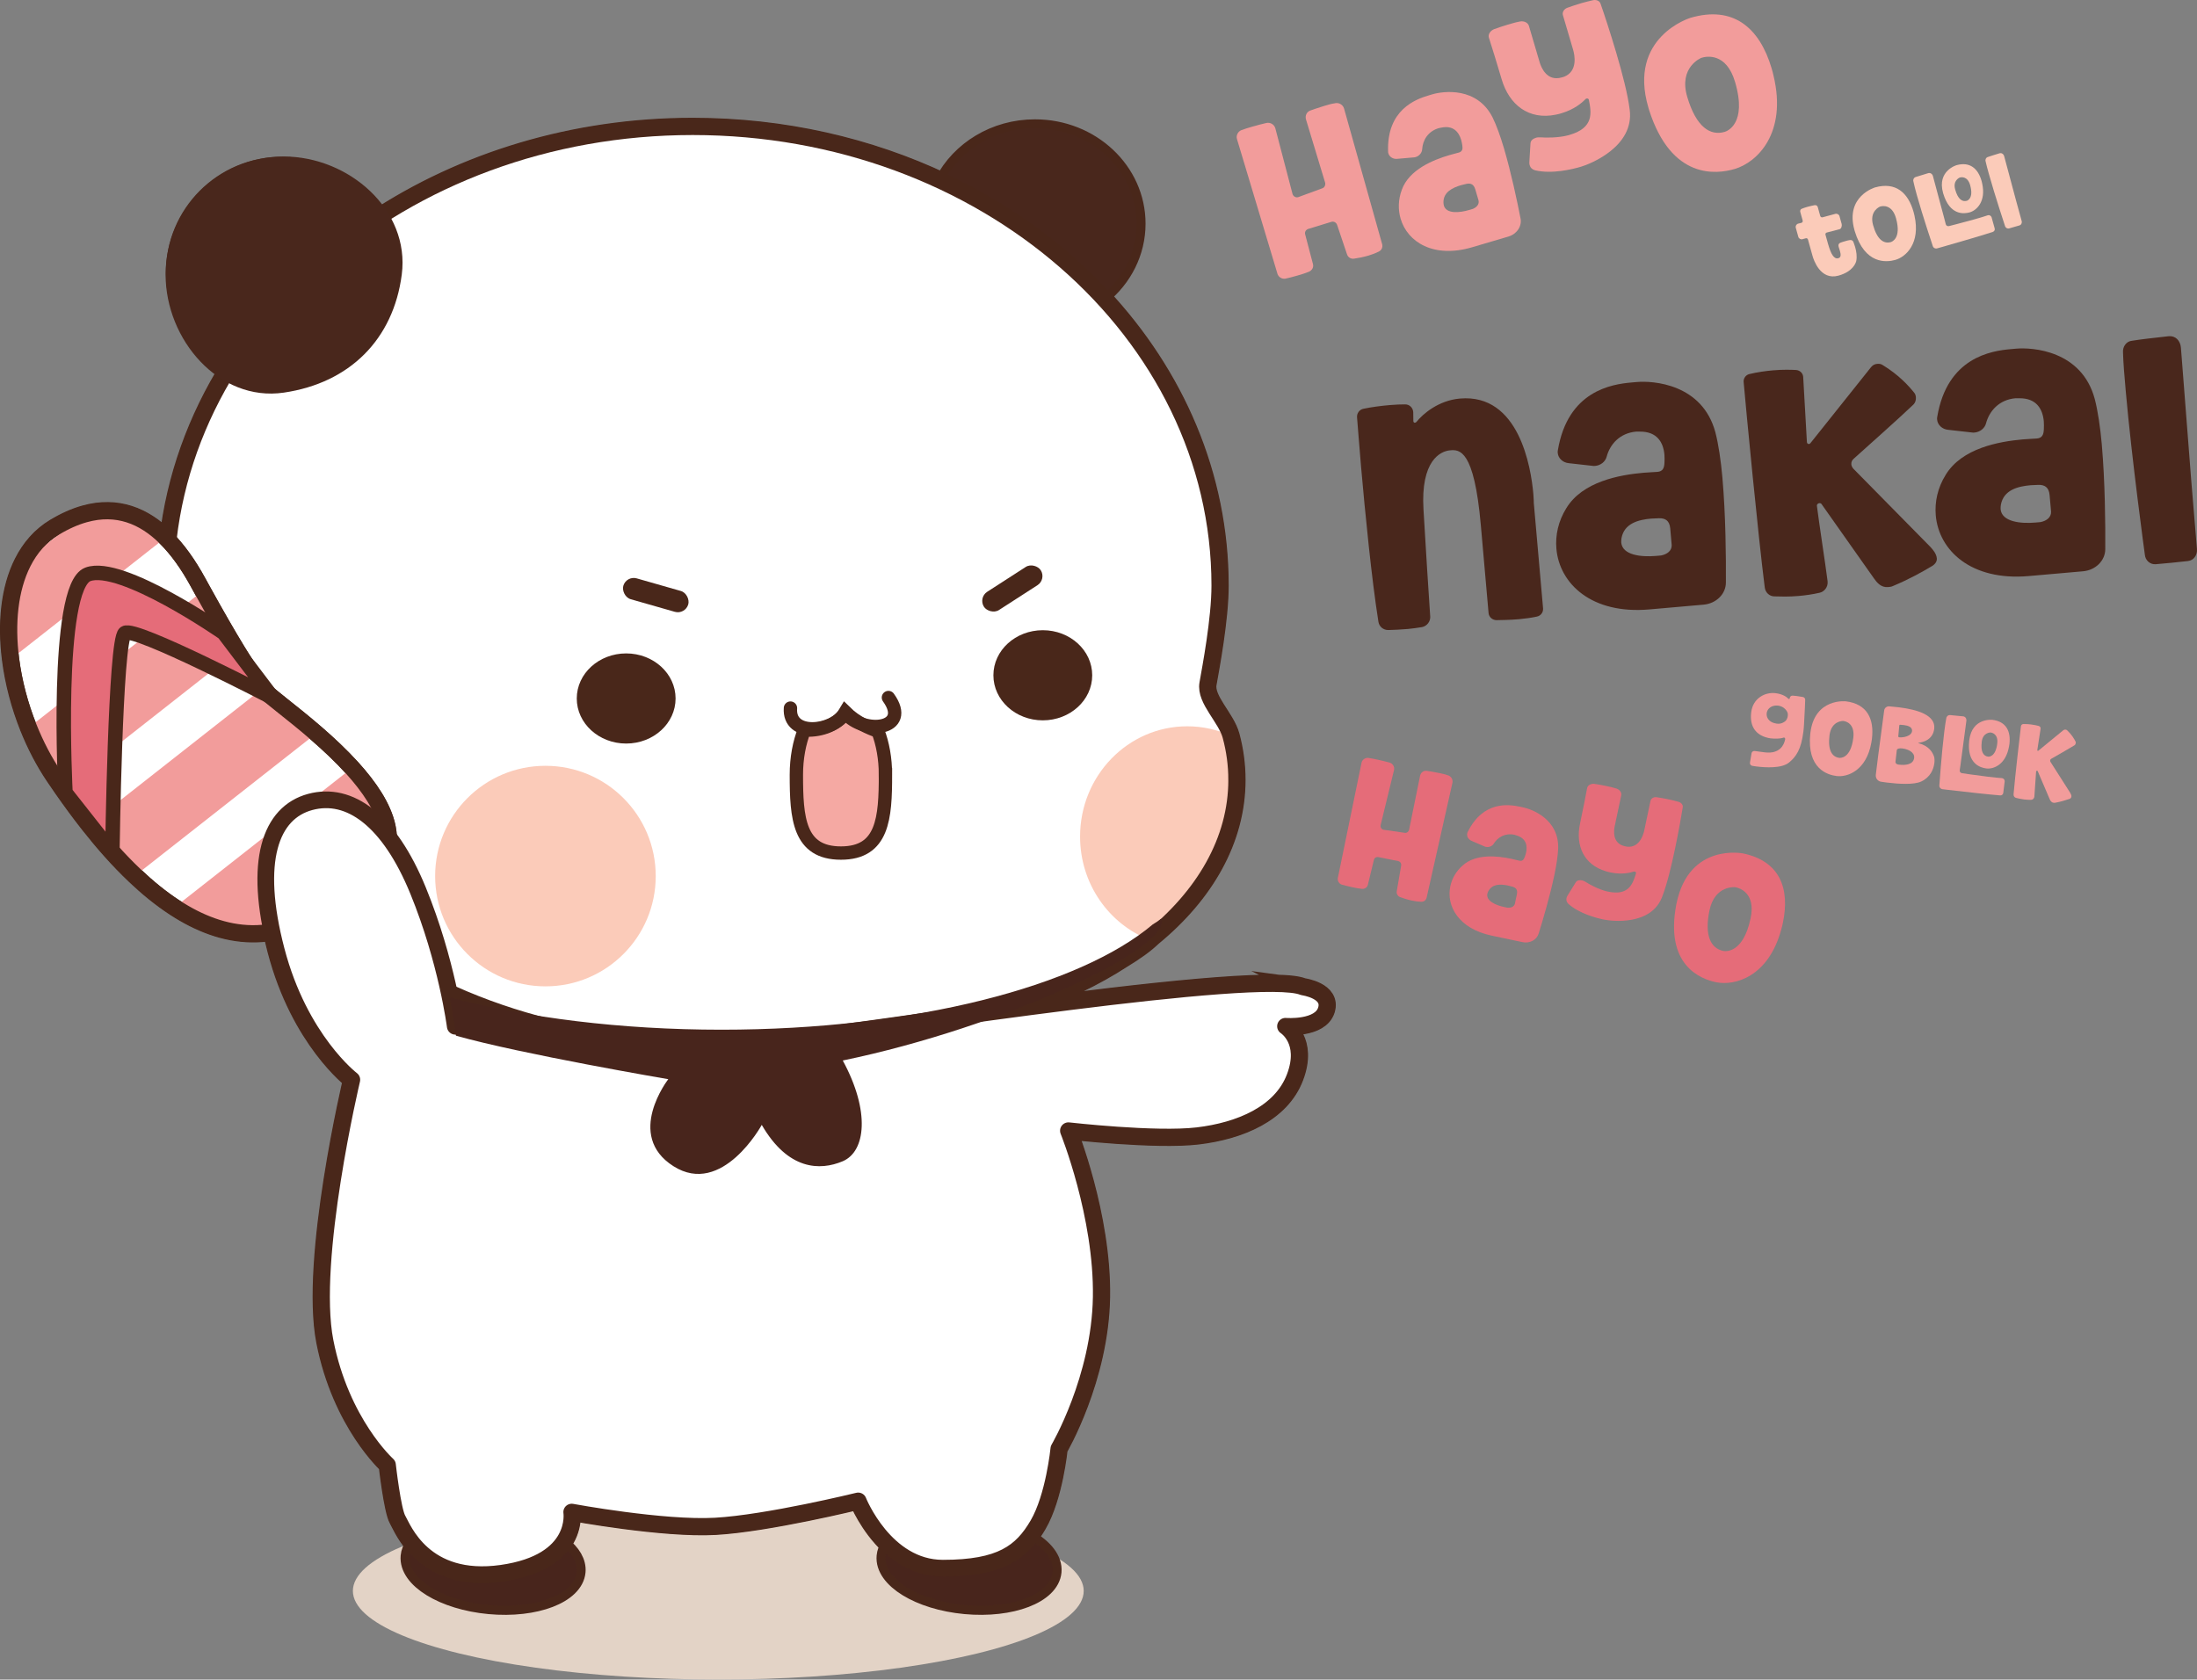 <?xml version="1.0" encoding="UTF-8"?>
<svg id="Layer_2" data-name="Layer 2" xmlns="http://www.w3.org/2000/svg" xmlns:xlink="http://www.w3.org/1999/xlink" viewBox="0 0 1974.4 1509.63">
  <rect x="0" y="0" width="1974.4" height="1509.63" fill="#808080" stroke="none"/>
  <defs>
    <style>
      .cls-1, .cls-2 {
        fill: none;
      }

      .cls-1, .cls-2, .cls-3, .cls-4, .cls-5, .cls-6, .cls-7 {
        stroke: #49271a;
      }

      .cls-1, .cls-3, .cls-6 {
        stroke-linecap: round;
        stroke-linejoin: round;
      }

      .cls-1, .cls-7 {
        stroke-width: 12px;
      }

      .cls-8 {
        clip-path: url(#clippath);
      }

      .cls-2, .cls-4, .cls-5, .cls-7 {
        stroke-miterlimit: 10;
      }

      .cls-2, .cls-5, .cls-6 {
        stroke-width: 15px;
      }

      .cls-9 {
        fill: #f29c9b;
      }

      .cls-10, .cls-3, .cls-4 {
        fill: #e56c79;
      }

      .cls-11 {
        fill: #e3d3c6;
      }

      .cls-12, .cls-5, .cls-6 {
        fill: #fff;
      }

      .cls-13 {
        fill: #fbcbb9;
      }

      .cls-14 {
        fill: #49271a;
      }

      .cls-15 {
        fill: #49271c;
      }

      .cls-16 {
        fill: #48251c;
      }

      .cls-3 {
        stroke-width: 13px;
      }

      .cls-4 {
        stroke-width: 16px;
      }

      .cls-7 {
        fill: #f5a9a3;
      }
    </style>
    <clipPath id="clippath">
      <path class="cls-5" d="M1111.37,700.97c0,54.53-29.38,104.57-78.37,143.74-63.85,51.07-160.99,83.67-269.8,83.67-10.24,0-29.06,12.65-39.07,12.08-35.39,7.35-63.63-1.69-101.6-1.69-261.62,0-473.71-184.66-473.71-412.45S360.9,113.87,622.52,113.87s473.7,184.66,473.7,412.45c0,30.29-8.32,73.88-10.86,88.26s16.37,30.53,20.74,46.79c3.46,12.86,5.27,26.09,5.27,39.6Z"/>
    </clipPath>
  </defs>
  <g id="Layer_2-2" data-name="Layer 2">
    <ellipse class="cls-11" cx="645.52" cy="1429.96" rx="328.39" ry="79.66"/>
    <path class="cls-4" d="M1171.08,887.12c-22.42-9.44-145.38,4.56-256.48,19.3,3.24-1.26,6.44-2.52,9.61-3.78,31.26-10.67,59.72-24.35,84.5-40.46,11.7-7.06,20.89-13.72,26.96-19.66,47.38-38.84,75.69-88.03,75.69-141.55,0-13.51-1.81-26.74-5.27-39.6-4.37-16.26-23.29-32.41-20.74-46.79s10.86-57.97,10.86-88.26c0-98.76-39.87-189.4-106.35-260.41,19.37-15.73,31.62-38.96,31.62-64.89,0-47.37-40.91-85.77-91.38-85.77-36.12,0-67.34,19.67-82.18,48.22-67.03-31.64-143.81-49.6-225.41-49.6-107.4,0-206.44,31.12-285.9,83.57-16.54-28.97-47.73-48.51-83.48-48.51-53.05,0-96.06,43.01-96.06,96.06,0,36.11,19.93,67.56,49.39,83.97-29.68,47.33-49.01,100.28-55.36,156.55-.76-.79-1.52-1.57-2.3-2.33-19.5-19.24-43.49-29.24-72.8-21.03-8.54,2.39-17.53,6.33-27,12.04-12.44,7.5-21.82,18.37-28.45,31.53-11.9,23.61-14.93,54.6-10.85,86.76,2.61,20.58,8.13,41.63,16.12,61.54,6.27,15.67,14.08,30.64,23.18,44.1,2.25,3.33,4.62,6.79,7.09,10.35,7.18,10.32,15.27,21.45,24.15,32.71,12.33,15.64,26.19,31.52,41.28,45.81,11.19,10.62,23.06,20.35,35.49,28.46,21.7,14.16,45.09,23.37,69.51,23.62,5.89,.06,11.85-.41,17.85-1.44,1.13,5.36,2.43,10.88,3.93,16.61,21.13,80.66,67.88,116.25,67.88,116.25,0,0-38.41,161.82-24.01,235.27,14.4,73.45,56.05,110.95,56.05,110.95,0,0,4.64,41.06,9.27,49,1.84,3.15,5.87,12.98,14.45,23.07-2.21,3.09-3.57,6.44-3.9,10-1.9,20.47,30.18,40.19,71.65,44.04,41.47,3.85,76.63-9.63,78.53-30.1,.79-8.51-4.3-16.88-13.48-24.04,11.45-14.6,9.02-29.6,9.02-29.6,0,0,82.11,15.23,129.13,12.58,47.02-2.65,128.33-22.61,128.33-22.61,0,0,9.03,22.75,28.03,40.34-1.95,2.91-3.15,6.05-3.46,9.38-1.9,20.47,30.18,40.19,71.65,44.04,41.47,3.85,76.63-9.63,78.53-30.1,1.01-10.85-7.53-21.49-21.95-29.66,3.15-3.85,5.99-8.09,8.68-12.71,14.59-25.01,18.84-68.2,18.84-68.2,0,0,36.89-62.74,38.1-136.29,1.21-73.55-29.5-149.56-29.5-149.56,0,0,78.4,8.93,116.11,4.47,37.71-4.47,74.93-19.85,87.33-52.6,12.41-32.75-8.35-45.75-8.35-45.75,0,0,31.17,2.58,36.52-14.61,5.34-17.19-20.69-20.69-20.69-20.69Zm-744.18,14.94c-7.59-1.75-15.04-3.59-22.31-5.51-.29-1.4-.59-2.85-.91-4.35,7.62,3.46,15.36,6.75,23.22,9.86Z"/>
    <ellipse class="cls-15" cx="930.11" cy="201.02" rx="91.38" ry="85.77"/>
    <ellipse class="cls-16" cx="870.92" cy="1405.75" rx="37.23" ry="75.41" transform="translate(-609.31 2143.02) rotate(-84.7)"/>
    <ellipse class="cls-16" cx="443.16" cy="1405.75" rx="37.23" ry="75.41" transform="translate(-997.53 1717.1) rotate(-84.7)"/>
    <g>
      <path class="cls-12" d="M1111.37,700.97c0,54.53-29.38,104.57-78.37,143.74-63.85,51.07-160.99,83.67-269.8,83.67-10.24,0-29.06,12.65-39.07,12.08-35.39,7.35-63.63-1.69-101.6-1.69-261.62,0-473.71-184.66-473.71-412.45S360.9,113.87,622.52,113.87s473.7,184.66,473.7,412.45c0,30.29-8.32,73.88-10.86,88.26s16.37,30.53,20.74,46.79c3.46,12.86,5.27,26.09,5.27,39.6Z"/>
      <g class="cls-8">
        <path class="cls-13" d="M1111.37,700.97c0,54.53-29.38,104.57-78.37,143.74-36.44-14.12-62.36-50.33-62.36-92.78,0-54.74,43.11-99.12,96.29-99.12,13.95,0,27.21,3.06,39.18,8.56,3.46,12.86,5.27,26.09,5.27,39.6Z"/>
      </g>
      <path class="cls-2" d="M1111.37,700.97c0,54.53-29.38,104.57-78.37,143.74-63.85,51.07-160.99,83.67-269.8,83.67-10.24,0-29.06,12.65-39.07,12.08-35.39,7.35-63.63-1.69-101.6-1.69-261.62,0-473.71-184.66-473.71-412.45S360.9,113.87,622.52,113.87s473.7,184.66,473.7,412.45c0,30.29-8.32,73.88-10.86,88.26s16.37,30.53,20.74,46.79c3.46,12.86,5.27,26.09,5.27,39.6Z"/>
    </g>
    <circle class="cls-13" cx="490.17" cy="787.44" r="99.12"/>
    <ellipse class="cls-14" cx="937.15" cy="606.95" rx="44.4" ry="40.51"/>
    <ellipse class="cls-14" cx="562.73" cy="627.81" rx="44.4" ry="40.51"/>
    <rect class="cls-14" x="879.43" y="519.25" width="60.7" height="19.5" rx="9.75" ry="9.75" transform="translate(-141.5 577.49) rotate(-32.82)"/>
    <path class="cls-5" d="M306.44,805.31c-27.26,24.34-54.15,34.03-79.9,33.76-24.42-.25-47.81-9.46-69.51-23.62-12.43-8.11-24.3-17.84-35.49-28.46-15.09-14.29-28.95-30.17-41.28-45.81-8.88-11.26-16.97-22.39-24.15-32.71-2.47-3.56-4.84-7.02-7.09-10.35-9.1-13.46-16.91-28.43-23.18-44.1-7.99-19.91-13.51-40.96-16.12-61.54-4.08-32.16-1.05-63.15,10.85-86.76,6.63-13.16,16.01-24.03,28.45-31.53,9.47-5.71,18.46-9.65,27-12.04,29.31-8.21,53.3,1.79,72.8,21.03,11.02,10.86,20.61,24.67,28.91,39.82,1.52,2.78,3.01,5.49,4.48,8.14,12.12,21.94,22.35,39.68,31.01,53.88,9.05,14.85,16.39,25.83,22.4,33.68,.06,.08,.13,.16,.2,.25,4.46,5.44,25.57,20.44,48.4,40.22,10.88,9.43,22.15,19.95,32.2,31.03,15.47,17.07,28.01,35.49,31.69,53.34,4.7,22.83-5.06,44.74-41.67,61.77Z"/>
    <path class="cls-9" d="M148.82,483.18L9.72,592.48c-4.08-32.16-1.05-63.15,10.85-86.76l55.45-43.57c29.31-8.21,53.3,1.79,72.8,21.03Z"/>
    <path class="cls-9" d="M213.22,585.02l-157.11,123.45c-2.47-3.56-4.84-7.02-7.09-10.35-9.1-13.46-16.91-28.43-23.18-44.1l156.37-122.88c12.12,21.94,22.35,39.68,31.01,53.88Z"/>
    <path class="cls-9" d="M284.22,659.17l-162.68,127.82c-15.09-14.29-28.95-30.17-41.28-45.81l155.56-122.23c4.46,5.44,25.57,20.44,48.4,40.22Z"/>
    <path class="cls-9" d="M348.11,743.54l-121.57,95.53c-24.42-.25-47.81-9.46-69.51-23.62l159.39-125.25c15.47,17.07,28.01,35.49,31.69,53.34Z"/>
    <path class="cls-2" d="M306.44,805.31c-27.26,24.34-54.15,34.03-79.9,33.76-24.42-.25-47.81-9.46-69.51-23.62-12.43-8.11-24.3-17.84-35.49-28.46-15.09-14.29-28.95-30.17-41.28-45.81-8.88-11.26-16.97-22.39-24.15-32.71-2.47-3.56-4.84-7.02-7.09-10.35-9.1-13.46-16.91-28.43-23.18-44.1-7.99-19.91-13.51-40.96-16.12-61.54-4.08-32.16-1.05-63.15,10.85-86.76,6.63-13.16,16.01-24.03,28.45-31.53,9.47-5.71,18.46-9.65,27-12.04,29.31-8.21,53.3,1.79,72.8,21.03,11.02,10.86,20.61,24.67,28.91,39.82,1.52,2.78,3.01,5.49,4.48,8.14,12.12,21.94,22.35,39.68,31.01,53.88,9.05,14.85,16.39,25.83,22.4,33.68,.06,.08,.13,.16,.2,.25,4.46,5.44,25.57,20.44,48.4,40.22,10.88,9.43,22.15,19.95,32.2,31.03,15.47,17.07,28.01,35.49,31.69,53.34,4.7,22.83-5.06,44.74-41.67,61.77Z"/>
    <rect class="cls-14" x="558.94" y="525.16" width="60.7" height="19.5" rx="9.75" ry="9.75" transform="translate(1008.95 1211.14) rotate(-164.05)"/>
    <path class="cls-7" d="M795.75,696.36c0,38.88-2.16,70.39-40.03,70.39s-40.04-31.51-40.04-70.39c0-15,2.67-28.9,7.22-40.32,11.07,1.15,29.03-2.85,36.8-16.03,9.86,9.75,21.86,14.47,29.33,17.3,4.25,11.17,6.72,24.6,6.72,39.05Z"/>
    <path class="cls-1" d="M710.37,636.45c-1.89,26.16,37.62,22,49.33,4.55,16.81,19.88,59.58,14.91,38.71-14.04"/>
    <path class="cls-15" d="M361.06,246.79c-7.55,58.23-46.82,97.5-106.12,106.12-58,8.43-106.12-47.51-106.12-106.12s47.51-106.12,106.12-106.12,113.66,48,106.12,106.12Z"/>
    <path class="cls-6" d="M409.13,922.42s238.85,18.53,326.2,8.52c62.31-7.14,397.25-60.02,435.75-43.82,0,0,26.04,3.5,20.69,20.69s-36.52,14.61-36.52,14.61c0,0,20.75,13,8.35,45.75s-49.62,48.13-87.33,52.6-116.11-4.47-116.11-4.47c0,0,30.71,76.01,29.5,149.56s-38.1,136.29-38.1,136.29c0,0-4.24,43.18-18.84,68.2s-33.28,39.16-85.39,39.16-76.09-60.45-76.09-60.45c0,0-81.32,19.96-128.33,22.61s-129.13-12.58-129.13-12.58c0,0,7.28,45.03-62.91,54.96s-88.73-40.39-93.37-48.34-9.27-49-9.27-49c0,0-41.65-37.51-56.05-110.95s24.01-235.27,24.01-235.27c0,0-46.76-35.58-67.88-116.25s-5.1-123.82,30.43-133.42,71.06,16.35,96.99,79.71,33.4,121.89,33.4,121.89Z"/>
    <path class="cls-16" d="M757.38,953.2c24.87,45.77,20.53,81.82,0,90.54-20.54,8.72-49.25,8.03-72.8-32.67,0,0-35.47,64.97-79.34,37.15-43.86-27.81-4.66-78.22-4.66-78.22,0,0-132.37-22.55-190.84-39.12-1.1-8.77-3.74-24.27-5.51-34.42,69.03,18.31,153.26,29.06,244.16,29.06,172.88,0,321.6-38.88,387.58-94.64,3.06-1.81,5.58-3.52,7.51-5.11,10.79,26.05-142.38,97.73-286.1,127.43Z"/>
    <path class="cls-3" d="M101,765.86s2.49-190.75,11.27-196.9,133.01,58.45,133.01,58.45l-44.32-58.45s-92.2-64.1-122.06-52.69c-29.86,11.42-20.06,196.11-20.06,196.11l42.16,53.48Z"/>
    <g>
      <path class="cls-9" d="M1207.89,97.58l34.19,121.77c.77,2.61-.33,5.55-3.02,6.78-3.04,1.55-6.39,2.76-9.4,3.65-5.02,1.48-9.62,2.18-12.95,2.73-2.73,.37-5.39-1.25-6.22-4.06l-8.89-26.41c-.85-2.15-2.93-3.28-5.14-2.63l-20.62,6.3c-2.21,.65-3.54,2.79-2.89,5l6.96,26.54c.83,2.81-.73,5.67-3.42,6.9-3.5,1.47-7.11,2.54-10.32,3.48-4.22,1.24-8.29,2.23-11.16,2.86-2.93,.43-5.85-1.33-6.88-4.08l-36.52-121.52c-.95-3.21,1.03-6.85,4.19-8,2.95-1.09,6.17-2.04,9.18-2.93,4.82-1.42,9.5-2.58,12.97-3.39,3.47-.81,7.11,1.18,8.12,4.59l.12,.4,15.38,58.77c.59,2.01,2.79,3.54,5,2.89l.4-.12,21.27-7.81c2.01-.59,3.08-2.87,2.69-4.94l-17.23-56.91c-1.07-3.61,.71-7.2,4.33-8.26,0,0,6.11-2.24,12.33-4.08,3.21-.95,6.43-1.9,8.95-2.21,3.61-1.07,7.52,1.06,8.58,4.67Z"/>
      <path class="cls-9" d="M1351.51,133.04c6.46,21.89,12.04,48.19,14.96,63.26,1.41,7.01-3.27,14.06-10.9,16.32l-32.53,9.6c-34.74,10.25-58.14-4.67-64.3-25.56-2.43-8.23-2.25-17.24,1.04-26.07,6.6-18.32,28.5-26.97,42.76-31.17,3.41-1.01,6.28-1.64,8.49-2.29,3.21-.95,3.62-3.25,3.14-6.38-.27-1.67-.55-3.33-1.02-4.94-2.13-7.23-7.22-13.37-17.9-11.09-.8,.24-1.67,.27-2.27,.45-9.84,2.9-14.43,11.03-14.91,19.03-.17,3.11-2.59,6-5.81,6.95-.6,.18-1.2,.36-1.87,.33l-14.69,1.28c-3.59,.41-7.03-1.64-7.98-4.85-.18-.6-.3-1-.27-1.67-1.27-37.61,24.76-47.04,36.61-50.53l3.21-.95c9.64-2.84,40.26-7.08,54.25,21.1,3.34,6.87,6.84,16.54,9.99,27.18Zm-25.74,37.07c-1.42-4.82-4.51-5.66-8.18-4.79-1.41,.41-3.07,.69-4.68,1.16-7.63,2.25-15.85,6.21-15.71,15.55,.1,1.06,.13,1.93,.37,2.73,2.25,7.63,13.95,6.58,22.99,3.91l3.01-.89c3.5-1.47,5.98-4.16,5.17-7.64l-2.96-10.04Z"/>
      <path class="cls-9" d="M1354.71,22.22c3.61-1.07,7.43-2.19,11.36-2.92,3.53-.61,7.05,.97,7.94,3.99l9.6,32.53c1.3,4.42,6.34,17.78,19.99,13.75l2.01-.59c12.7-5.06,9.43-19.81,8.07-24.43l-9.13-30.93c-.77-2.61,.99-5.53,3.94-6.62,3.15-1.15,7.71-2.71,12.73-4.19,3.21-.95,6.89-1.81,10.36-2.62,3.07-.69,6.07,.61,6.84,3.22,2.71,7.71,8.53,25.21,14.04,43.88,5.39,18.27,10.48,37.73,12.12,51.44,4.22,32.81-35.01,48.54-43.85,51.14-7.63,2.25-25.94,6.78-41.19,3.2-2.62-.75-4.16-2.26-4.81-4.47-.41-1.41-.43-2.93-.24-4.51l.93-15.34c.15-2.45,2.26-4.16,5.08-4.99,1.2-.36,2.73-.37,4.05-.32,4.49,.42,16.08,.49,24.78-1.85l1.41-.41c21.69-6.4,19.5-19.73,17.13-31.47l-.06-.2c-.24-.8-1.22-1.17-2.02-.93-.4,.12-.6,.18-.94,.5-3.16,3.34-10.13,9.32-21.58,12.7-1.61,.47-3.21,.95-5.08,1.28-24.49,5.04-41.95-9.01-48.65-31.7-4.62-15.66-9.03-29.86-11.42-37.23l-.12-.4c-.83-2.81,1.27-6.05,4.57-7.46,3.35-1.21,7.51-2.65,12.13-4.02Z"/>
      <path class="cls-9" d="M1592.13,61.52c.59,2.01,1.24,4.22,1.7,6.49,12.44,51.78-14.77,77.93-34.85,83.85-16.27,4.8-56.86,10.01-76.99-53.03l-.59-2.01c-18.79-63.66,37.73-80.77,37.73-80.77,38.36-11.32,62.17,8.72,73.02,45.47Zm-32.88,12.11c-7.88-26.71-25.97-22.9-29.58-21.83l-.8,.24s-20.49,8.23-12.61,34.94c8.06,27.31,20.7,35.37,33.75,31.52,1.61-.47,20.45-6.91,9.25-44.86Z"/>
    </g>
    <g>
      <path class="cls-10" d="M1305.28,703.59l-23.17,103.13c-.47,2.23-2.44,3.96-4.91,3.79-2.85-.06-5.8-.51-8.36-1.05-4.28-.9-7.94-2.21-10.61-3.13-2.15-.81-3.47-3.06-2.96-5.45l3.94-22.95c.23-1.92-.86-3.58-2.74-3.98l-17.67-3.55c-1.88-.4-3.71,.65-4.11,2.53l-5.41,22.29c-.51,2.4-2.79,3.88-5.26,3.72-3.15-.31-6.24-.96-8.98-1.53-3.6-.76-6.98-1.65-9.35-2.33-2.33-.85-3.78-3.3-3.44-5.73l21.36-103.87c.58-2.74,3.48-4.63,6.26-4.23,2.6,.37,5.34,.95,7.91,1.49,4.11,.87,8.01,1.87,10.89,2.65,2.88,.78,4.77,3.69,4.15,6.6l-.07,.34-12.01,49.33c-.36,1.71,.65,3.71,2.53,4.11l.34,.07,18.75,2.7c1.71,.36,3.41-.89,3.94-2.57l9.91-48.7c.65-3.08,3.38-5.01,6.46-4.36,0,0,5.38,.78,10.69,1.9,2.74,.58,5.48,1.15,7.46,1.93,3.08,.65,5.11,3.76,4.46,6.84Z"/>
      <path class="cls-10" d="M1396.85,786.66c-3.93,18.66-10.27,40.22-14.1,52.47-1.74,5.71-7.99,9.05-14.49,7.68l-27.74-5.85c-29.62-6.24-40.91-26.51-37.16-44.31,1.48-7.02,5.19-13.57,11.11-18.76,12.12-10.86,31.66-8.53,43.82-5.96,2.91,.61,5.27,1.29,7.16,1.69,2.74,.58,3.96-.95,4.84-3.45,.46-1.33,.92-2.67,1.21-4.04,1.3-6.16,0-12.7-8.77-15.26-.68-.14-1.33-.46-1.85-.57-8.39-1.77-14.99,2.38-18.51,8.08-1.36,2.22-4.29,3.39-7.03,2.81-.51-.11-1.03-.22-1.51-.5l-11.31-4.89c-2.8-1.13-4.52-3.99-3.95-6.73,.11-.51,.18-.86,.46-1.33,13.99-28.17,36.88-24.78,46.98-22.65l2.74,.58c8.22,1.73,32.42,10.77,31.54,37.05-.27,6.38-1.53,14.88-3.44,23.95Zm-33.64,17.05c.87-4.11-1.07-5.95-4.12-6.77-1.2-.25-2.53-.71-3.9-1-6.51-1.37-14.12-1.72-17.73,5.21-.35,.82-.67,1.47-.81,2.15-1.37,6.51,7.65,10.38,15.35,12l2.57,.54c3.15,.31,6.05-.69,6.83-3.57l1.8-8.56Z"/>
      <path class="cls-10" d="M1443.18,706.41c3.08,.65,6.34,1.34,9.52,2.36,2.84,.96,4.8,3.52,4.26,6.08l-5.85,27.74c-.79,3.77-2.39,15.59,9.25,18.05l1.71,.36c11.35,1.32,14.8-10.83,15.63-14.77l5.56-26.37c.47-2.23,2.92-3.68,5.53-3.31,2.78,.41,6.75,1.06,11.03,1.97,2.74,.58,5.79,1.4,8.66,2.18,2.53,.71,4.23,2.86,3.76,5.08-1.07,6.75-3.73,21.93-7.08,37.85-3.28,15.58-7.26,31.91-11.49,42.64-9.91,25.81-45.01,21.81-52.55,20.22-6.51-1.37-21.77-5.3-31.57-13.99-1.63-1.6-2.16-3.32-1.77-5.2,.25-1.2,.85-2.33,1.61-3.42l6.77-10.91c1.08-1.74,3.32-2.16,5.71-1.66,1.03,.22,2.15,.81,3.11,1.37,3.14,2.09,11.63,6.74,18.96,8.47l1.2,.25c18.49,3.9,22.17-6.77,25.09-16.35l.04-.17c.14-.68-.43-1.34-1.12-1.49-.34-.07-.51-.11-.89,0-3.65,1.2-11.15,2.84-20.91,.78-1.37-.29-2.74-.58-4.24-1.07-20.02-6.01-27.28-23.28-23.21-42.63,2.82-13.36,5.21-25.55,6.37-31.92l.07-.34c.51-2.4,3.34-3.95,6.32-3.68,2.95,.44,6.58,1.03,10.52,1.86Z"/>
      <path class="cls-10" d="M1602.23,829.52c-.36,1.71-.76,3.6-1.33,5.44-11.39,43.02-41.79,51.46-58.91,47.85-13.87-2.92-45.8-15.2-35.59-69.56l.36-1.71c11.44-54.28,59.8-44.44,59.8-44.44,32.7,6.89,42.27,31.09,35.67,62.42Zm-28.99-4.14c4.8-22.77-10.02-27.15-13.1-27.8l-.69-.14s-18.34-2.08-23.14,20.7,1.19,34.23,12.32,36.58c1.37,.29,17.78,3.03,24.6-29.33Z"/>
    </g>
    <g>
      <path class="cls-15" d="M1381.04,554.24c-5.06,1.05-10.44,1.83-15.85,2.3-8.12,.71-15.69,.77-20.22,.87-3.63,.02-6.91-2.73-7.22-6.33l-6.96-79.07c-6.03-68.55-19.31-67.98-27.73-67.24-8.42,.74-26.48,8.99-23.79,53.29,1.82,31.05,4.77,78.35,6.06,96.42,.07,4.24-2.92,8.13-7.08,9.11-4.18,.67-8.36,1.34-12.87,1.74-6.61,.58-12.95,.84-17.79,.96-4.23,.07-8.13-2.92-8.83-7.4-6.12-38.55-11.93-97.72-15.61-139.51-1.75-19.84-2.85-35.8-3.59-44.22-.32-3.61,2.1-7.15,5.98-7.8,7.44-1.56,15.83-2.6,23.34-3.27,5.41-.48,10.55-.63,13.88-.62,3.94-.04,6.93,3.03,7.25,6.63l.05,.6,.09,7.87c.08,.9,.73,1.45,1.33,1.4s1.18-.41,1.45-.73c5.73-7.17,19.81-19.32,39.05-21.01,53.21-4.68,63.92,61.94,66.01,85.69,.45,5.11,.41,8.14,.41,8.14l8.33,94.7c.32,3.61-2.12,6.85-5.71,7.47Z"/>
      <path class="cls-15" d="M1547.94,429.89c2.88,32.77,3.26,71.52,3.09,93.65,0,10.3-8.63,18.94-20.06,19.94l-48.7,4.28c-52.01,4.58-80.81-23.19-83.56-54.45-1.08-12.33,1.74-25,8.91-36.53,14.55-24,47.96-29.97,69.3-31.85,5.11-.45,9.35-.52,12.65-.81,4.81-.42,6.05-3.56,6.25-8.12,.09-2.43,.18-4.86-.03-7.27-.95-10.82-6.39-20.95-22.13-20.78-1.2,.11-2.43-.09-3.33,0-14.73,1.3-23.53,11.46-26.49,22.63-1.13,4.34-5.38,7.74-10.19,8.17-.9,.08-1.8,.16-2.73-.06l-21.11-2.38c-5.19-.45-9.47-4.32-9.89-9.13-.08-.9-.13-1.5,.09-2.43,8.93-53.5,48.4-59.4,66.14-60.96l4.81-.42c14.43-1.27,58.91,1.48,70.64,45.29,2.76,10.66,4.95,25.32,6.36,41.25Zm-46.94,45.03c-.63-7.22-4.75-9.28-10.19-9.1-2.11,.19-4.54,.1-6.94,.31-11.42,1-24.17,4.25-26.64,17.49-.17,1.53-.36,2.76-.26,3.96,1,11.42,17.83,13.28,31.36,12.09l4.51-.4c5.36-1.08,9.63-4.18,9.48-9.32l-1.32-15.03Z"/>
      <path class="cls-15" d="M1740.58,501.71c.21,2.41-.81,4.62-3.65,6.68-10.07,6.04-21.05,12.15-35.66,18.29-1.45,.73-2.95,.87-4.46,1-6.31,.56-10.04-3.96-12.82-7.96l-47.08-66.75c-.35-.58-1.28-.8-1.88-.74-1.2,.11-2.33,1.11-2.22,2.32,2.08,16.78,7.58,51.75,9.58,67.63l.05,.6c.42,4.81-2.84,9.04-7.3,10.03-6.53,1.48-12.82,2.34-18.83,2.87-8.72,.77-16.31,.53-21.48,.37-4.54,.1-8.49-3.5-8.91-8.31-5.88-46.14-16.64-158.2-18.94-184.36-.29-3.31,1.88-6.22,4.83-7.09,8.01-1.92,15.2-2.85,21.51-3.41,9.32-.82,16.31-.53,20.88-.32,3.36,.31,6,2.8,6.29,6.11l3.35,58.78c.11,1.2,1.06,1.72,1.96,1.64,.3-.03,.88-.38,1.15-.71l54.57-68.42c1.65-1.96,3.4-2.72,5.5-2.91,1.8-.16,3.33,0,4.94,1.08,14.4,8.73,23.47,18.84,28.24,24.78,1.01,1.12,1.44,2.6,1.57,4.1,.21,2.4-.48,4.89-2.15,6.55-12.85,12.34-42.08,38.24-53.59,48.64-1.7,1.36-2.44,3.24-2.26,5.35,.11,1.2,.84,2.65,1.85,3.78l69.2,70.26c2.34,2.52,5.39,6.19,5.74,10.1Z"/>
      <path class="cls-15" d="M1888.87,399.9c2.88,32.77,3.26,71.52,3.09,93.65,0,10.3-8.63,18.94-20.06,19.94l-48.7,4.28c-52.01,4.58-80.81-23.19-83.56-54.45-1.08-12.33,1.74-25,8.91-36.53,14.55-24,47.96-29.97,69.3-31.85,5.11-.45,9.35-.52,12.65-.81,4.81-.42,6.05-3.56,6.25-8.12,.09-2.43,.18-4.86-.03-7.27-.95-10.82-6.39-20.95-22.13-20.78-1.2,.11-2.43-.09-3.33,0-14.73,1.3-23.53,11.46-26.49,22.63-1.13,4.34-5.38,7.74-10.19,8.17-.9,.08-1.8,.16-2.73-.06l-21.11-2.38c-5.19-.45-9.47-4.32-9.89-9.13-.08-.9-.13-1.5,.09-2.43,8.93-53.5,48.4-59.4,66.14-60.96l4.81-.42c14.43-1.27,58.91,1.48,70.64,45.29,2.76,10.66,4.95,25.32,6.36,41.25Zm-46.94,45.03c-.63-7.22-4.75-9.28-10.19-9.1-2.11,.19-4.54,.1-6.94,.31-11.42,1-24.17,4.25-26.64,17.49-.17,1.53-.36,2.76-.26,3.96,1,11.42,17.83,13.28,31.36,12.09l4.51-.4c5.36-1.08,9.63-4.18,9.48-9.32l-1.32-15.03Z"/>
      <path class="cls-15" d="M1966.21,504.28c-10.19,1.2-20.12,2.07-28.83,2.84-5.11,.45-9.39-3.42-9.84-8.53,0,0-11.82-86.22-17.19-147.25-1.16-13.23-2.2-24.95-2.44-34.63-.45-5.11,3.06-9.96,7.87-10.39,7.16-1.24,20.66-2.73,33.27-4.14,6.01-.53,10.34,3.94,10.9,10.25,0,0,9.22,118.56,9.24,118.86l5.17,62.26c.48,5.41-3.04,10.27-8.15,10.72Z"/>
    </g>
    <g>
      <path class="cls-9" d="M1620.61,657.92c-1.9,15.4-6.37,22.21-12.97,27.54-6.61,5.34-21.02,4.47-29.36,3.44-1.39-.17-2.57-.42-3.56-.54-1.38-.27-2.24-1.49-2.08-2.78l1.47-8.69c.25-1.18,1.46-2.04,2.85-1.87,1.99,.25,3.96,.59,8.63,1.16l.5,.06c13.41,1.65,17.28-6.84,18.18-11.68l.02-.2c.09-.7-.34-1.35-1.03-1.44-.2-.02-.41,.05-.62,.12-2.54,1-7.69,1.07-11.47,.6-1.09-.13-1.97-.35-2.76-.54-10.08-2.45-16.14-9.75-14.66-22.58l.05-.4c1.54-12.52,12.43-18.23,21.87-17.07,6.55,.81,10.06,3.46,11.58,5.06,.09,.11,.19,.12,.39,.15,.3,.04,.72-.11,.77-.51l.06-.5c.15-1.19,1.26-2.06,2.57-2,1.3,.06,2.6,.22,3.89,.38,2.08,.26,3.96,.59,5.34,.86,1.18,.25,2.06,1.26,2.02,2.47-.02,2.62-.32,8.33-.99,21.15-.14,2.81-.36,5.4-.66,7.79Zm-13.95-14.43c.13-1.09,.08-2.31-.32-3.17-1.1-2.56-3.96-5.53-8.33-6.07-.79-.1-1.7-.11-2.72-.03-4.6,.54-7.19,3.55-7.6,6.83-.44,3.58,1.79,7.58,6.87,8.91,.78,.2,1.46,.38,2.16,.47,3.68,.45,6.17-.95,7.74-2.27,1.13-.97,1.96-2.78,2.19-4.67Z"/>
      <path class="cls-9" d="M1682.25,664.21c-.12,.99-.26,2.09-.49,3.17-4.4,25.07-21.31,31.36-31.24,30.13-8.04-.99-26.84-6.43-23.67-37.91l.12-.99c3.88-31.49,31.92-28.23,31.92-28.23,18.97,2.34,25.6,15.66,23.36,33.84Zm-16.72-.95c1.63-13.21-7.03-14.98-8.82-15.2l-.4-.05s-10.55-.29-12.18,12.92c-1.66,13.51,2.34,19.45,8.8,20.24,.79,.1,10.28,.86,12.59-17.91Z"/>
      <path class="cls-9" d="M1738.36,685.95c-.67,5.46-3.58,12.67-11.81,16.5-6.52,3.03-20.04,2.27-30.87,.93-1.89-.23-3.56-.54-5.25-.75-2.97-.47-5.04-3.24-4.68-6.22l2.13-17.28c1.03-8.34,3.68-28.19,5.4-40.58,.27-2.18,2.18-3.76,4.39-3.69,2.89,.26,5.88,.52,8.77,.88,16.99,2.09,33.01,7.09,31.84,19.05l-.04,.3c-1.26,10.23-10.68,12.2-14.25,12.56l-.11,.09c-.01,.1,.07,.21,.17,.22,9.67,2.5,12.88,8.44,14.11,12.33,.35,1.25,.5,3.29,.21,5.67Zm-31.53,1.36c5.06,.62,12.59,.14,13.35-6.02l.04-.3c.39-4.79-5.31-7.61-10.48-8.25l-.7-.09c-1.4-.07-4.22-.12-4.44,1.67l-1.17,10.34c-.17,1.39,1.12,2.36,2.41,2.52l.99,.12Zm-.9-25.42c-.06,.5,.51,.77,1.01,.83,3.49,.33,10.81-.99,11.37-5.56l.04-.3c.14-3.61-3.96-4.72-7.33-5.14-1.29-.16-2.38-.29-3.19-.29-.5-.06-.93,.19-.99,.68l-.9,9.77Z"/>
      <path class="cls-9" d="M1797.51,714.92c-5.4-.36-32.68-3.22-46.78-4.96l-5.07-.62c-1.79-.22-3.01-1.78-2.8-3.47,0,0,1.96-28.2,4.43-48.26,.56-4.57,1.18-8.73,1.78-11.98,.22-1.79,1.68-3.02,3.48-2.9,2.5,.21,7.08,.67,11.56,1.12l.2,.02c1.99,.24,3.07,2.09,2.83,4.08,0,0-5.21,38.99-5.22,39.09l-.74,5.15-.02,.2c-.16,1.29,.81,2.42,2.1,2.58,0,0,12.28,1.82,22.91,3.12,5.26,.65,10.24,1.16,13.05,1.31,1.39,.17,2.43,1.51,2.36,2.91l-1.29,10.43c-.17,1.39-1.5,2.34-2.79,2.18Zm8.29-45.97c-.09,.7-.27,1.38-.37,2.17-2.92,16.28-13.91,20.37-20.36,19.58-5.26-.65-17.54-4.18-15.41-24.69l.08-.7c2.52-20.46,20.81-18.31,20.81-18.31,12.22,1.51,16.7,10.12,15.25,21.95Zm-10.92-.54c1.08-8.74-4.73-9.86-5.83-10l-.2-.03s-6.84-.14-7.87,8.21l-.02,.2c-1.09,8.84,1.45,12.78,5.72,13.31,.4,.05,6.68,.62,8.2-11.7Z"/>
      <path class="cls-9" d="M1861.5,716.15c-.1,.79-.58,1.44-1.65,1.91-3.68,1.26-7.67,2.48-12.83,3.46-.52,.14-1.02,.08-1.51,.01-2.09-.26-2.98-1.98-3.61-3.47l-10.64-24.91c-.08-.21-.36-.35-.56-.37-.4-.05-.83,.2-.88,.6-.49,5.59-1.12,17.31-1.57,22.6l-.02,.2c-.2,1.59-1.55,2.73-3.06,2.75-2.22,.03-4.32-.13-6.31-.38-2.88-.35-5.33-.96-6.99-1.37-1.48-.28-2.51-1.72-2.32-3.31,1.29-15.37,5.56-52.46,6.62-61.1,.13-1.09,1.04-1.89,2.06-1.97,2.73-.07,5.13,.13,7.21,.39,3.08,.38,5.33,.96,6.79,1.34,1.07,.33,1.75,1.33,1.62,2.42l-2.98,19.3c-.05,.4,.22,.63,.52,.67,.1,.01,.31-.06,.42-.15l22.44-18.41c.67-.52,1.29-.65,1.99-.56,.6,.07,1.08,.23,1.53,.69,4.07,3.83,6.31,7.74,7.44,9.99,.25,.43,.29,.94,.23,1.44-.1,.79-.49,1.55-1.15,1.98-5.02,3.11-16.29,9.49-20.75,12.06-.64,.32-1.02,.88-1.1,1.58-.05,.4,.09,.92,.34,1.35l17.58,27.58c.59,.98,1.32,2.38,1.16,3.67Z"/>
    </g>
    <g>
      <path class="cls-13" d="M1667.24,222.25c1.02,3.66,1.78,8.23,.94,12.31-.37,1.66-2.85,9.52-15.96,13.18-16.39,4.57-22.44-14.53-23.3-17.61l-4.14-14.85c-.24-.87-1.11-1.36-1.97-1.11l-2.99,.83c-1.54,.43-3.27-.54-3.7-2.09l-2.29-8.19c-.43-1.54,.54-3.27,2.09-3.7l2.92-.71c.96-.27,1.45-1.13,1.18-2.1l-2.15-7.71c-.32-1.16,.18-2.34,1.19-2.82l.19-.05c1.59-.65,3.29-1.23,5.03-1.71,2.6-.73,5.16-1.23,6.64-1.54,0,0,.1-.03,.22,.04,1.09-.2,2.15,.65,2.45,1.71l2.23,8c.24,.87,1.11,1.35,2,1.21l11.6-3.13c1.54-.43,3.27,.54,3.7,2.09l1.96,7.04c.43,1.54-.28,4.23-1.82,4.66l-11.62,3.03c-.87,.24-1.35,1.11-1.11,1.97l2.18,7.81c2.77,9.93,5.56,14.35,9.41,13.27,2.6-.72,2.24-3.53,1.4-6.52-.32-1.16-.74-2.29-1.04-3.35l-.21-.77c-.38-1.35,.26-2.78,1.59-3.25,1.13-.42,2.74-.97,4.67-1.51,1.35-.38,2.7-.75,4.1-.94,1.31-.16,2.54,.54,2.96,1.67,.45,1.23,1.12,2.91,1.66,4.84Z"/>
      <path class="cls-13" d="M1719.74,190.68c.27,.96,.56,2.02,.76,3.11,5.57,24.84-7.62,37.14-17.27,39.83-7.81,2.18-27.25,4.37-36.41-25.9l-.27-.96c-8.52-30.56,18.62-38.33,18.62-38.33,18.41-5.13,29.65,4.62,34.57,22.26Zm-15.81,5.55c-3.57-12.82-12.25-11.13-13.98-10.65l-.38,.11s-9.86,3.79-6.28,16.61c3.65,13.11,9.64,17.05,15.9,15.31,.77-.21,9.82-3.15,4.74-21.37Z"/>
      <path class="cls-13" d="M1790.88,208.46c-5.12,1.74-31.41,9.59-45.1,13.4l-4.92,1.37c-1.73,.48-3.46-.49-3.92-2.13,0,0-9.02-26.79-14.45-46.26-1.24-4.43-2.27-8.51-2.96-11.75-.48-1.73,.39-3.43,2.1-4.01,2.38-.77,6.79-2.1,11.1-3.41l.19-.05c1.93-.54,3.64,.75,4.18,2.68,0,0,10.17,38,10.2,38.09l1.3,5.04,.05,.19c.35,1.25,1.68,1.92,2.93,1.57,0,0,12.04-3.04,22.35-5.92,5.11-1.42,9.9-2.86,12.55-3.81,1.35-.38,2.83,.46,3.3,1.78l2.82,10.12c.38,1.35-.48,2.73-1.74,3.08Zm-10.02-45.62c.19,.67,.28,1.38,.5,2.15,3.56,16.15-5.01,24.15-11.28,25.9-5.11,1.42-17.79,2.88-23.71-16.87l-.19-.67c-5.54-19.86,12.18-24.9,12.18-24.9,11.86-3.3,19.31,2.93,22.51,14.4Zm-10.29,3.7c-2.36-8.48-8.16-7.29-9.22-6.99l-.19,.05s-6.37,2.5-4.11,10.6l.05,.19c2.39,8.58,6.25,11.24,10.39,10.09,.39-.11,6.41-1.99,3.07-13.95Z"/>
      <path class="cls-13" d="M1814.81,202.62c-3.25,1.01-6.43,1.9-9.23,2.67-1.64,.46-3.27-.54-3.72-2.18,0,0-9.09-27.39-14.54-46.96-1.18-4.24-2.23-8-2.9-11.14-.46-1.64,.39-3.43,1.94-3.86,2.26-.84,6.57-2.14,10.59-3.37,1.93-.54,3.61,.65,4.18,2.68,0,0,10.2,38.09,10.23,38.19l5.47,19.98c.48,1.74-.37,3.53-2.01,3.99Z"/>
    </g>
  </g>
</svg>